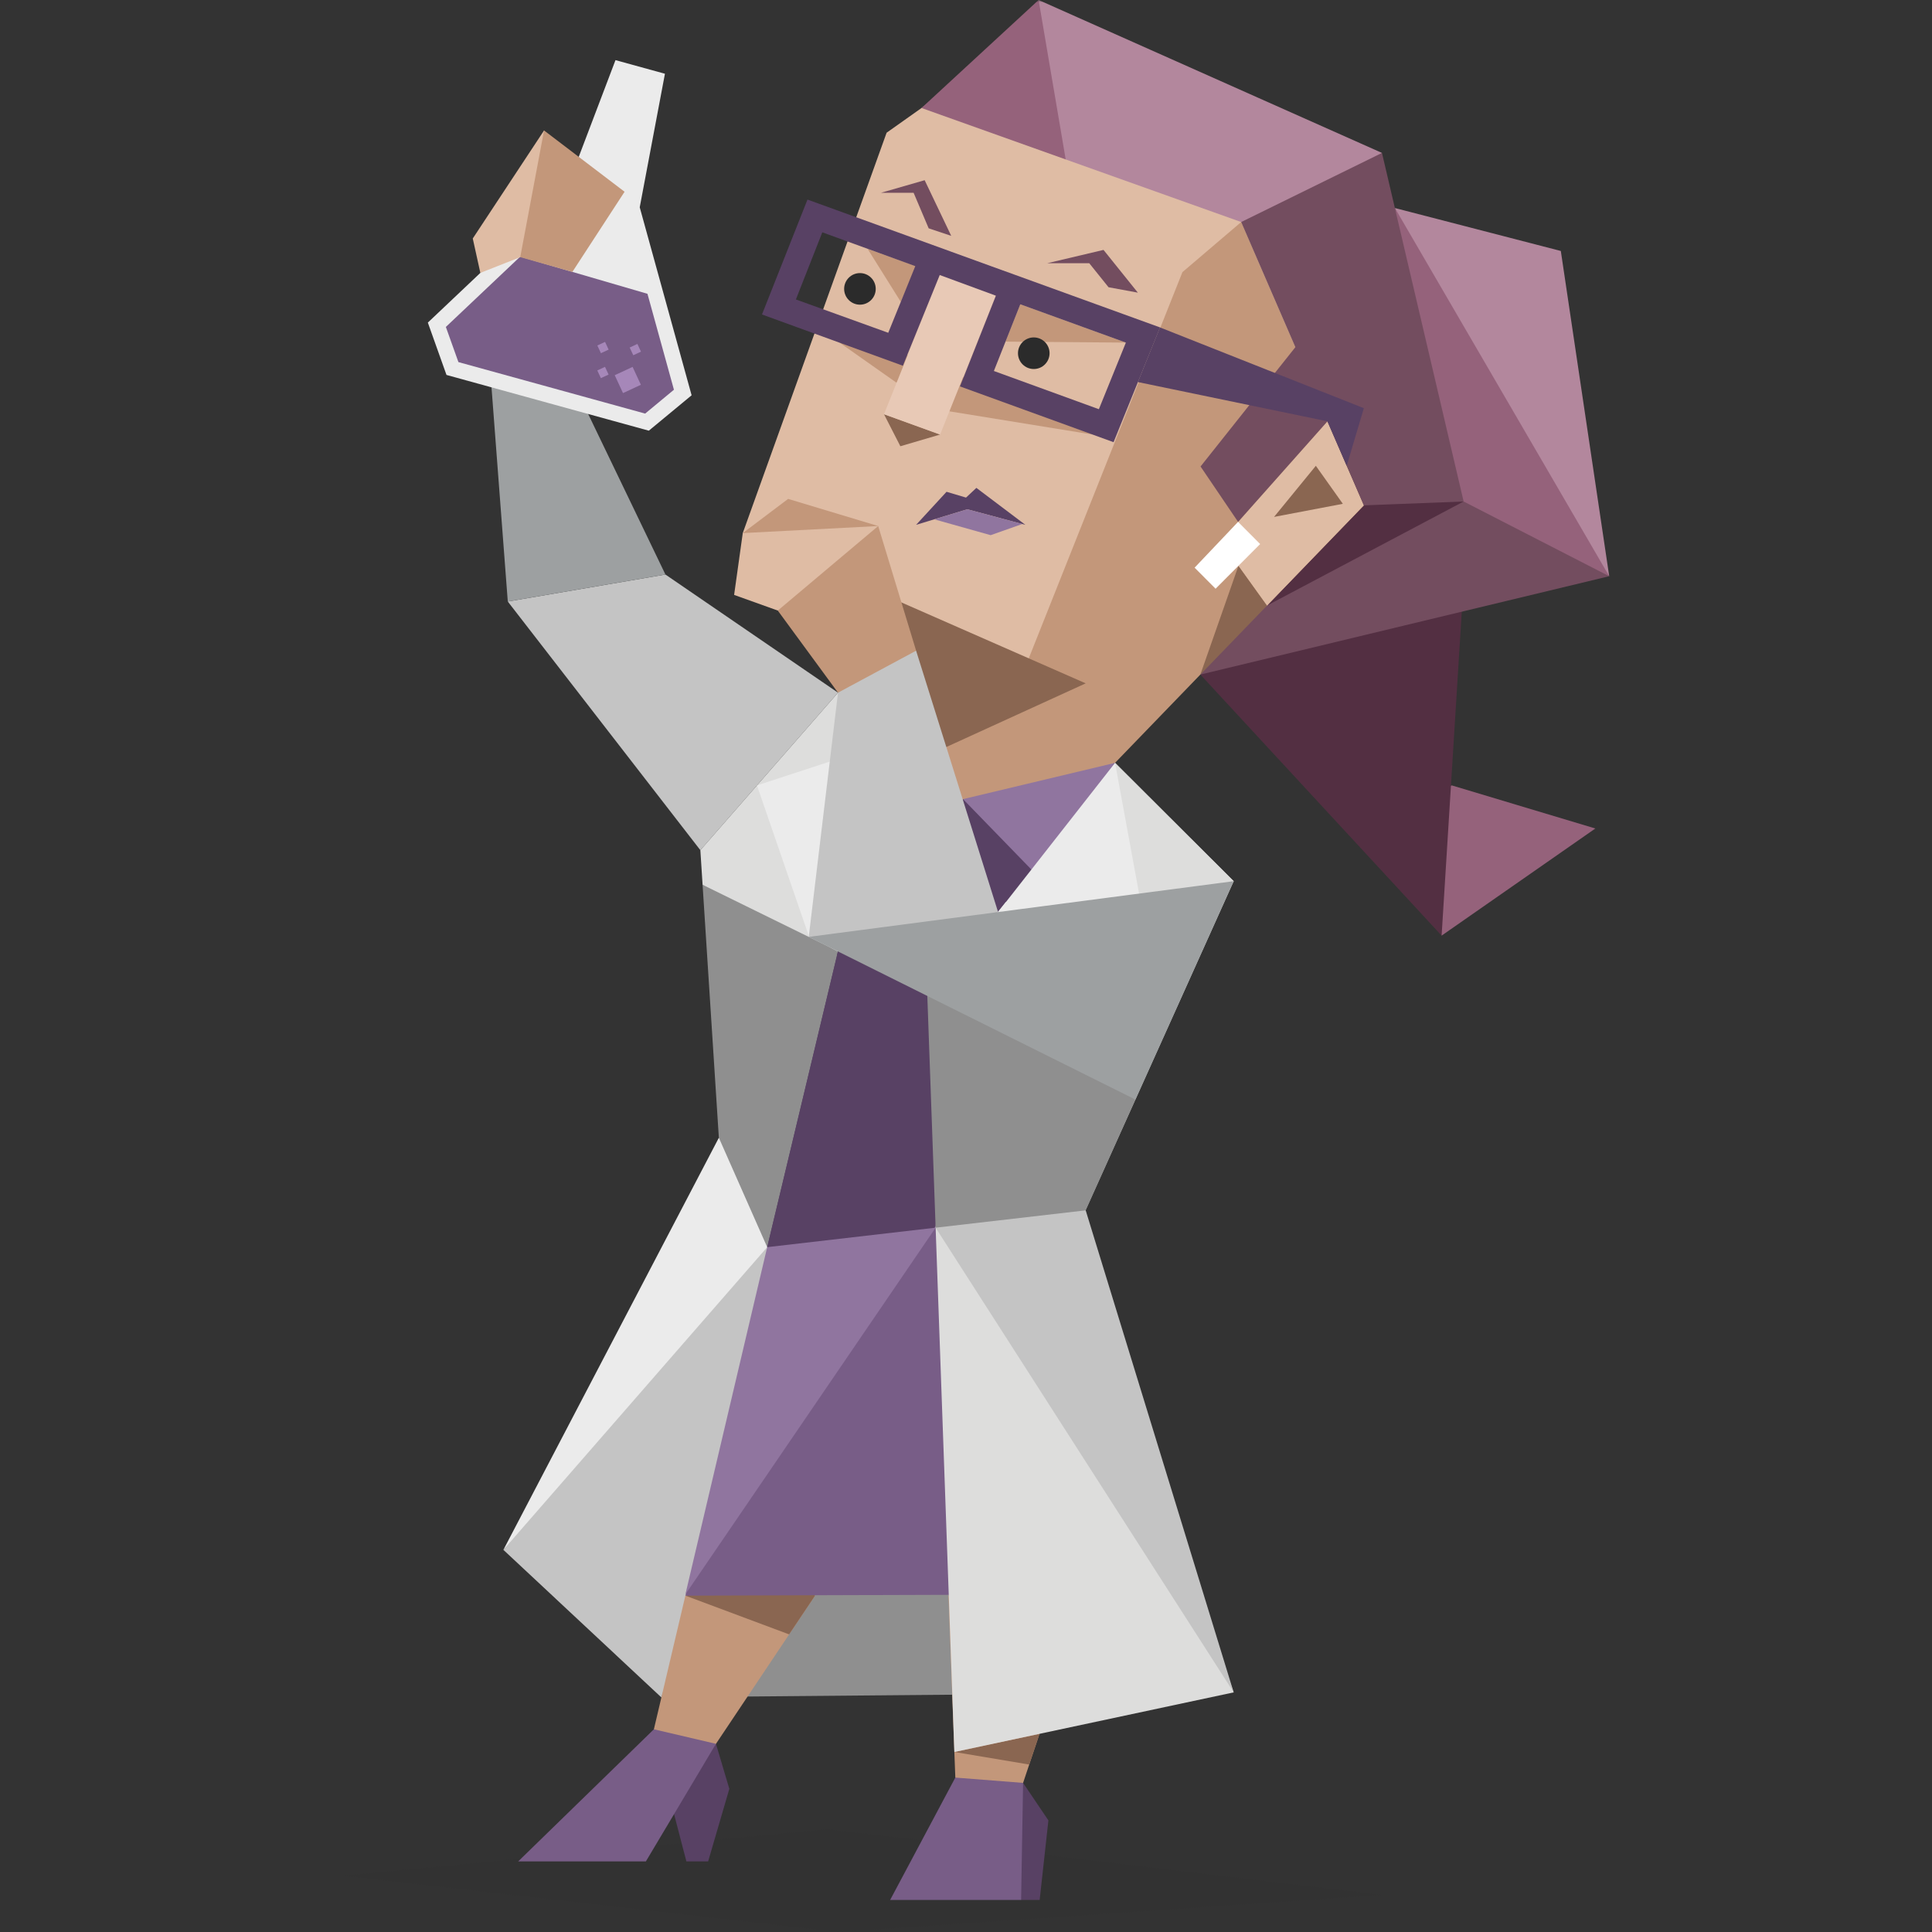 
<svg width="400px" height="400px" viewBox="0 0 400 400" version="1.1" xmlns="http://www.w3.org/2000/svg" xmlns:xlink="http://www.w3.org/1999/xlink">
    <rect x="0" y="0" width="400" height="400" fill="#333333" stroke="none"/>
    <defs>
        <rect id="path-79q3m0fs6u-1" x="0" y="0" width="400" height="400"></rect>
    </defs>
    <g id="博客" stroke="none" stroke-width="1" fill="none" fill-rule="evenodd">
        <g id="画板" transform="translate(-235, -175)">
            <g id="编组" transform="translate(435, 375) scale(-1, 1) translate(-435, -375) translate(235, 175)">
                <mask id="mask-79q3m0fs6u-2" fill="white">
                    <use xlink:href="#path-79q3m0fs6u-1"></use>
                </mask>
                <g id="矩形"></g>
                <g mask="url(#mask-79q3m0fs6u-2)">
                    <g transform="translate(66.829, 0)">
                        <g transform="translate(82.251, 319.481)" fill="#8F8F8F" fill-rule="nonzero" id="路径">
                            <g>
                                <path d="M0,30.909 C0,30.909 114.03,31.92 114.03,31.92 C114.03,31.92 116.229,3.21 116.229,3.21 C116.229,3.21 20.06,0 20.06,0 C20.06,0 0,30.909 0,30.909 Z"></path>
                            </g>
                        </g>
                        <g transform="translate(159.67, 118.95)" fill="#C4C4C4" fill-rule="nonzero" id="路径">
                            <path d="M0,24.46 C0,24.46 35.73,0 35.73,0 C35.73,0 68.37,5.59 68.37,5.59 C68.37,5.59 28.5,57.07 28.5,57.07 C28.5,57.07 0,24.46 0,24.46 Z"></path>
                        </g>
                        <g transform="translate(195.4, 70.209)" fill="#9DA0A1" fill-rule="nonzero" id="路径">
                            <path d="M32.64,54.33 C32.64,54.33 36.07,9.19 36.07,9.19 C36.07,9.19 23.46,0 23.46,0 C23.46,0 0,48.74 0,48.74 C0,48.74 32.64,54.33 32.64,54.33 Z"></path>
                        </g>
                        <g transform="translate(189.98, 12.449)" fill-rule="nonzero" id="路径">
                            <g fill="#EBEBEB">
                                <path d="M26.181,27.43 C26.181,27.43 15.761,0 15.761,0 C15.761,0 5.521,2.82 5.521,2.82 C5.521,2.82 10.741,30.47 10.741,30.47 C10.741,30.47 0,69.39 0,69.39 C0,69.39 8.861,76.72 8.861,76.72 C8.861,76.72 29.81,70.95 29.81,70.95 C29.81,70.95 50.75,65.18 50.75,65.18 C50.75,65.18 54.611,54.34 54.611,54.34 C54.611,54.34 26.181,27.43 26.181,27.43 Z"></path>
                            </g>
                            <g transform="translate(3.659, 40.69)" fill="#785D87">
                                <path d="M47.222,14.55 C47.222,14.55 31.84,0 31.84,0 C31.84,0 5.481,7.69 5.481,7.69 C5.481,7.69 0,27.55 0,27.55 C0,27.55 5.96,32.49 5.96,32.49 C5.96,32.49 44.62,21.83 44.62,21.83 C44.62,21.83 47.222,14.55 47.222,14.55 Z"></path>
                            </g>
                            <g transform="translate(10.482, 58.337)" fill="#A687B9">
                                <g transform="translate(0.02, 5.179)">
                                    <path d="M0,3.701 C0,3.701 1.718,0 1.718,0 C1.718,0 5.418,1.717 5.418,1.717 C5.418,1.717 3.701,5.418 3.701,5.418 C3.701,5.418 0,3.701 0,3.701 Z"></path>
                                </g>
                                <g transform="translate(0, 0.423)">
                                    <path d="M0,1.596 C0,1.596 0.742,0 0.742,0 C0.742,0 2.338,0.742 2.338,0.742 C2.338,0.742 1.596,2.338 1.596,2.338 C1.596,2.338 0,1.596 0,1.596 Z"></path>
                                </g>
                                <g transform="translate(6.706, 5.169)">
                                    <path d="M0,1.596 C0,1.596 0.742,0 0.742,0 C0.742,0 2.338,0.742 2.338,0.742 C2.338,0.742 1.596,2.338 1.596,2.338 C1.596,2.338 0,1.596 0,1.596 Z"></path>
                                </g>
                                <g transform="translate(6.698, 0)">
                                    <path d="M0,1.596 C0,1.596 0.741,0 0.741,0 C0.741,0 2.338,0.742 2.338,0.742 C2.338,0.742 1.596,2.338 1.596,2.338 C1.596,2.338 0,1.596 0,1.596 Z"></path>
                                </g>
                            </g>
                            <g transform="translate(23.959, 14.56)" fill="#DFBCA4">
                                <path d="M0,15.25 C0,15.25 6.591,0 6.591,0 C6.591,0 21.351,22.37 21.351,22.37 C21.351,22.37 19.78,29.49 19.78,29.49 C19.78,29.49 11.521,26.23 11.521,26.23 C11.521,26.23 0,15.25 0,15.25 Z"></path>
                            </g>
                            <g transform="translate(13.88, 14.56)" fill="#C3977A">
                                <path d="M0,12.69 C0,12.69 10.81,29.29 10.81,29.29 C10.81,29.29 21.6,26.23 21.6,26.23 C21.6,26.23 16.67,0 16.67,0 C16.67,0 0,12.69 0,12.69 Z"></path>
                            </g>
                        </g>
                        <g transform="translate(47.051, 330.36)" fill-rule="nonzero" id="路径">
                            <g opacity="0.1" transform="translate(0, 48.35)" fill="#2B2B2B">
                                <path d="M0,13.6 C0,13.6 112.62,21.29 112.62,21.29 C112.62,21.29 215.04,9.64 215.04,9.64 C215.04,9.64 114.78,0 114.78,0 C114.78,0 0,13.6 0,13.6 Z"></path>
                            </g>
                            <g transform="translate(69.06, 38.77)" fill="#584164">
                                <path d="M5.65,24.24 C5.65,24.24 11.22,15.179 11.22,15.179 C11.22,15.179 5.24,0 5.24,0 C5.24,0 0,7.76 0,7.76 C0,7.76 1.81,24.24 1.81,24.24 C1.81,24.24 5.65,24.24 5.65,24.24 Z"></path>
                            </g>
                            <g transform="translate(61.34, 0)" fill="#C3977A">
                                <path d="M26.99,37.67 C26.99,37.67 28.42,0 28.42,0 C28.42,0 0,0 0,0 C0,0 12.96,38.77 12.96,38.77 C12.96,38.77 22.69,47.51 22.69,47.51 C22.69,47.51 26.99,37.67 26.99,37.67 Z"></path>
                            </g>
                            <g transform="translate(70.9, 28.609)" fill="#8A6651">
                                <path d="M17.63,3.761 C17.63,3.761 0,0 0,0 C0,0 2.13,6.361 2.13,6.361 C2.13,6.361 17.63,3.761 17.63,3.761 Z"></path>
                            </g>
                            <g transform="translate(74.3, 37.67)" fill="#785D87">
                                <path d="M0,1.1 C0,1.1 14.03,0 14.03,0 C14.03,0 27.53,25.34 27.53,25.34 C27.53,25.34 0.41,25.34 0.41,25.34 C0.41,25.34 0,1.1 0,1.1 Z"></path>
                            </g>
                        </g>
                        <g transform="translate(119.63, 143.41)">
                            <g transform="translate(51.18, 92.15)" fill="#EBEBEB" fill-rule="nonzero" id="路径">
                                <path d="M0,26.37 C0,26.37 58.14,85.32 58.14,85.32 C58.14,85.32 13.53,0 13.53,0 C13.53,0 3.521,7.04 3.521,7.04 C3.521,7.04 0,26.37 0,26.37 Z"></path>
                            </g>
                            <g transform="translate(54.7, 114.8)" fill="#C4C4C4" fill-rule="nonzero" id="路径">
                                <path d="M0,0 C0,0 54.62,62.67 54.62,62.67 C54.62,62.67 21.95,93.19 21.95,93.19 C21.95,93.19 5.06,46.6 5.06,46.6 C5.06,46.6 0,0 0,0 Z"></path>
                            </g>
                            <g transform="translate(34.28, 39.77)" fill="#8F8F8F" fill-rule="nonzero" id="路径">
                                <path d="M0,9.24 C0,9.24 20.42,75.03 20.42,75.03 C20.42,75.03 30.43,52.38 30.43,52.38 C30.43,52.38 33.8,0 33.8,0 C33.8,0 0,9.24 0,9.24 Z"></path>
                            </g>
                            <g transform="translate(18.974, 0)" fill="#DDDDDC" fill-rule="nonzero" id="路径">
                                <path d="M0,6.742 C0,6.742 21.066,53.54 21.066,53.54 C21.066,53.54 49.106,39.77 49.106,39.77 C49.106,39.77 49.566,32.61 49.566,32.61 C49.566,32.61 21.066,0 21.066,0 C21.066,0 0,6.742 0,6.742 Z"></path>
                            </g>
                            <g transform="translate(0, 10.298)" fill="#584164" fill-rule="nonzero" id="路径">
                                <path d="M24.294,0 C24.294,0 5.007,21.648 0,26.321 C5.45,34.95 10.901,43.579 16.352,52.208 C24.332,49.547 32.314,46.887 40.294,44.227 C37.561,33.704 24.294,0 24.294,0 Z"></path>
                            </g>
                            <g transform="translate(13.799, 6.876)" fill="#90759F" fill-rule="nonzero" id="路径">
                                <g>
                                    <path d="M5.276,0 C5.276,0 20.976,34.459 20.976,34.459 C20.976,34.459 0,15.224 0,15.224 C0,15.224 5.276,0 5.276,0 Z"></path>
                                </g>
                            </g>
                            <g transform="translate(15.95, 53.57)" fill="#584164" fill-rule="nonzero" id="路径">
                                <path d="M28.97,20.37 C28.97,20.37 24.1,0 24.1,0 C24.1,0 0,8.07 0,8.07 C0,8.07 3.89,56.931 3.89,56.931 C3.89,56.931 4.16,57.23 4.16,57.23 C4.16,57.23 38.75,61.23 38.75,61.23 C38.75,61.23 28.97,20.37 28.97,20.37 Z"></path>
                            </g>
                            <g transform="translate(18.99, 6.82)" fill="#EBEBEB" fill-rule="nonzero" id="路径">
                                <path d="M0,0 C0,0 21.12,46.74 21.12,46.74 C21.12,46.74 27.1,43.532 27.1,43.532 C27.1,43.532 37.83,12.38 37.83,12.38 C37.83,12.38 0,0 0,0 Z"></path>
                            </g>
                        </g>
                        <g transform="translate(98.738, 247.519)">
                            <g transform="translate(65.683, 77.401)" fill-rule="nonzero" id="路径">
                                <g transform="translate(17.75, 36.12)" fill="#584164">
                                    <path d="M8.89,24.35 C8.89,24.35 12.01,12.371 12.01,12.371 C12.01,12.371 7.8,4.52 7.8,4.52 C7.8,4.52 2.77,0 2.77,0 C2.77,0 0,9.321 0,9.321 C0,9.321 4.39,24.35 4.39,24.35 C4.39,24.35 8.89,24.35 8.89,24.35 Z"></path>
                                </g>
                                <g transform="translate(0, 5.44)" fill="#C3977A">
                                    <path d="M33.37,27.67 C33.37,27.67 26.849,0 26.849,0 C26.849,0 0,0 0,0 C0,0 20.519,30.68 20.519,30.68 C20.519,30.68 30.32,42.56 30.32,42.56 C30.32,42.56 33.37,27.67 33.37,27.67 Z"></path>
                                </g>
                                <g transform="translate(0, 0)" fill="#8A6651">
                                    <path d="M26.85,5.44 C26.85,5.44 6.39,0 6.39,0 C6.39,0 0,5.44 0,5.44 C0,5.44 5.371,13.46 5.371,13.46 C5.371,13.46 26.85,5.44 26.85,5.44 Z"></path>
                                </g>
                                <g transform="translate(20.52, 33.11)" fill="#785D87">
                                    <path d="M0,3.01 C0,3.01 12.851,0 12.851,0 C12.851,0 40.95,27.36 40.95,27.36 C40.95,27.36 14.511,27.36 14.511,27.36 C14.511,27.36 0,3.01 0,3.01 Z"></path>
                                </g>
                            </g>
                            <g fill-rule="nonzero" id="路径">
                                <g fill="#785D87">
                                    <path d="M9.654,3.07 C9.654,3.07 52.964,0 52.964,0 C52.964,0 73.404,18.231 73.404,18.231 C73.404,18.231 92.532,82.842 92.532,82.842 C92.532,82.842 0,82.544 0,82.544 C0,82.544 9.654,3.07 9.654,3.07 Z"></path>
                                </g>
                                <g transform="translate(40.723, 5.201)" fill="#90759F">
                                    <path d="M0,1.46 C0,1.46 51.81,77.38 51.81,77.38 C51.81,77.38 34.87,5.49 34.87,5.49 C34.87,5.49 18.07,0 18.07,0 C18.07,0 0,1.46 0,1.46 Z"></path>
                                </g>
                            </g>
                        </g>
                        <g transform="translate(0, 0)">
                            <g transform="translate(2.87, 120.44)" fill-rule="nonzero" id="路径">
                                <g transform="translate(0, 42.17)" fill="#95627B">
                                    <path d="M31.83,31.1 C31.83,31.1 0,8.92 0,8.92 C0,8.92 29.72,0 29.72,0 C29.72,0 40.89,4.07 40.89,4.07 C40.89,4.07 31.83,31.1 31.83,31.1 Z"></path>
                                </g>
                                <g transform="translate(27.27, 0)" fill="#532F42">
                                    <path d="M54.51,19.22 C54.51,19.22 4.56,73.27 4.56,73.27 C4.56,73.27 0,0 0,0 C0,0 54.51,19.22 54.51,19.22 Z"></path>
                                </g>
                            </g>
                            <g transform="translate(0, 43.07)" fill="#B3879D" fill-rule="nonzero" id="路径">
                                <path d="M44.37,0 C44.37,0 30.14,36.18 30.14,36.18 C30.14,36.18 0,76.23 0,76.23 C0,76.23 10.02,8.89 10.02,8.89 C10.02,8.89 44.37,0 44.37,0 Z"></path>
                            </g>
                            <g transform="translate(0, 43.07)" fill="#95627B" fill-rule="nonzero" id="路径">
                                <path d="M44.37,0 C44.37,0 0,76.23 0,76.23 C0,76.23 42.33,63.23 42.33,63.23 C42.33,63.23 44.37,0 44.37,0 Z"></path>
                            </g>
                            <g transform="translate(0, 103.83)" fill="#734D5F" fill-rule="nonzero" id="路径">
                                <path d="M0,15.47 C0,15.47 30.14,0 30.14,0 C30.14,0 52.88,8.05 52.88,8.05 C52.88,8.05 73.9,20.52 73.9,20.52 C73.9,20.52 84.65,35.83 84.65,35.83 C84.65,35.83 0,15.47 0,15.47 Z"></path>
                            </g>
                            <g transform="translate(30.14, 98.4)" fill="#532F42" fill-rule="nonzero" id="路径">
                                <path d="M0,5.43 C0,5.43 40.7,26.97 40.7,26.97 C40.7,26.97 23.36,0 23.36,0 C23.36,0 0,5.43 0,5.43 Z"></path>
                            </g>
                            <g transform="translate(50.8, 3.24)" fill="#DFBCA4" fill-rule="nonzero" id="路径">
                                <path d="M91.58,19.12 C91.58,19.12 98.81,24.24 98.81,24.24 C98.81,24.24 128.59,107.13 128.59,107.13 C128.59,107.13 95.87,121.43 95.87,121.43 C95.87,121.43 82.849,162.483 82.849,162.483 C82.849,162.483 51.51,145.01 51.51,145.01 C51.51,145.01 11.52,96.96 11.52,96.96 C11.52,96.96 0,30.26 0,30.26 C0,30.26 66.79,0 66.79,0 C66.79,0 91.58,19.12 91.58,19.12 Z"></path>
                            </g>
                            <g transform="translate(50.8, 45.97)" fill="#C3977A" fill-rule="nonzero" id="路径">
                                <path d="M83.678,119.542 C83.678,119.542 87.025,108.732 87.025,108.732 C87.025,108.732 70.78,93.86 70.78,93.86 C70.78,93.86 37.56,10.37 37.56,10.37 C37.56,10.37 25.4,0 25.4,0 C25.4,0 0,58.66 0,58.66 C0,58.66 20.04,79.4 20.04,79.4 C20.04,79.4 25.56,82.43 25.56,82.43 C25.56,82.43 33.85,93.69 33.85,93.69 C33.85,93.69 51.51,111.97 51.51,111.97 C51.51,111.97 65.57,119.48 65.57,119.48 C65.57,119.48 83.678,119.542 83.678,119.542 Z"></path>
                            </g>
                            <g transform="translate(108.39, 124.67)" fill="#8A6651" fill-rule="nonzero" id="路径">
                                <path d="M0,16.81 C0,16.81 28.81,29.97 28.81,29.97 C28.81,29.97 29.438,30.13 29.438,30.13 C29.438,30.13 38.28,0 38.28,0 C38.28,0 0,16.81 0,16.81 Z"></path>
                            </g>
                            <g transform="translate(47.05, 0)" fill="#B3879D" fill-rule="nonzero" id="路径">
                                <path d="M29.15,45.97 C29.15,45.97 65.48,33.01 65.48,33.01 C65.48,33.01 77.01,20.23 77.01,20.23 C77.01,20.23 71.09,0 71.09,0 C71.09,0 0,31.66 0,31.66 C0,31.66 12.61,50.57 12.61,50.57 C12.61,50.57 29.15,45.97 29.15,45.97 Z"></path>
                            </g>
                            <g transform="translate(70.84, 117.14)" fill="#8A6651" fill-rule="nonzero" id="路径">
                                <path d="M0,8.23 C0,8.23 5.92,0 5.92,0 C5.92,0 13.81,22.52 13.81,22.52 C13.81,22.52 0,8.23 0,8.23 Z"></path>
                            </g>
                            <g transform="translate(50.8, 87.23)" fill="#DFBCA4" fill-rule="nonzero" id="路径">
                                <path d="M20.04,38.14 C20.04,38.14 29.6,24.83 29.6,24.83 C29.6,24.83 7.54,0 7.54,0 C7.54,0 0,17.4 0,17.4 C0,17.4 20.04,38.14 20.04,38.14 Z"></path>
                            </g>
                            <g transform="translate(55.15, 96.44)" fill="#8A6651" fill-rule="nonzero" id="路径">
                                <path d="M5.59,0 C5.59,0 14.24,10.58 14.24,10.58 C14.24,10.58 0,7.87 0,7.87 C0,7.87 5.59,0 5.59,0 Z"></path>
                            </g>
                            <g transform="translate(72.27, 108.05)" fill="#FFFFFF" fill-rule="nonzero" id="路径">
                                <path d="M13.57,9.48 C13.57,9.48 9.23,13.84 9.23,13.84 C9.23,13.84 0,4.59 0,4.59 C0,4.59 4.57,0 4.57,0 C4.57,0 13.57,9.48 13.57,9.48 Z"></path>
                            </g>
                            <g transform="translate(112.53, 0)" fill="#95627B" fill-rule="nonzero" id="路径">
                                <path d="M5.61,0 C5.61,0 0,33.01 0,33.01 C0,33.01 29.85,22.36 29.85,22.36 C29.85,22.36 5.61,0 5.61,0 Z"></path>
                            </g>
                            <g transform="translate(30.14, 31.66)" fill="#734D5F" fill-rule="nonzero" id="路径">
                                <path d="M28.2,55.57 C28.2,55.57 46.7,76.39 46.7,76.39 C46.7,76.39 54.47,64.92 54.47,64.92 C54.47,64.92 34.84,40.22 34.84,40.22 C34.84,40.22 46.06,14.31 46.06,14.31 C46.06,14.31 16.91,0 16.91,0 C16.91,0 0,72.17 0,72.17 C0,72.17 14.22,72.72 14.22,72.72 C14.22,72.72 20.66,72.97 20.66,72.97 C20.66,72.97 28.2,55.57 28.2,55.57 Z"></path>
                            </g>
                        </g>
                        <g transform="translate(77.75, 157.94)">
                            <g transform="translate(0, 0)" fill="#DDDDDC" fill-rule="nonzero" id="路径">
                                <path d="M24.56,0 C24.56,0 48.78,30.89 48.78,30.89 C52.669,36.437 56.559,41.984 60.448,47.532 C60.868,63.768 61.289,80.003 61.71,96.24 C51.387,95.079 41.064,93.918 30.741,92.757 C20.494,70.004 10.247,47.252 0,24.5 C0,24.5 24.56,0 24.56,0 Z"></path>
                            </g>
                            <g transform="translate(19.02, 0)" fill="#EBEBEB" fill-rule="nonzero" id="路径">
                                <path d="M5.54,0 C5.54,0 0,30.16 0,30.16 C0,30.16 29.76,30.89 29.76,30.89 C29.76,30.89 21.28,16.42 21.28,16.42 C21.28,16.42 5.54,0 5.54,0 Z"></path>
                            </g>
                            <g transform="translate(57.83, 39.04)" fill="#584164" fill-rule="nonzero" id="路径">
                                <path d="M28.97,20.37 C28.97,20.37 24.1,0 24.1,0 C24.1,0 0,8.07 0,8.07 C0,8.07 3.89,56.931 3.89,56.931 C3.89,56.931 4.16,57.23 4.16,57.23 C4.16,57.23 38.75,61.23 38.75,61.23 C38.75,61.23 28.97,20.37 28.97,20.37 Z"></path>
                            </g>
                            <g transform="translate(29.18, 25.83)" fill="#EBEBEB" fill-rule="nonzero" id="路径">
                                <path d="M3.13,0 C3.13,0 0,14.66 0,14.66 C0,14.66 25.26,26.89 25.26,26.89 C25.26,26.89 34.25,22.4 34.25,22.4 C34.25,22.4 18.602,3.631 18.602,3.631 C18.602,3.631 3.13,0 3.13,0 Z"></path>
                            </g>
                            <g fill="#DDDDDC" fill-rule="nonzero" id="路径">
                                <path d="M24.56,0 C24.56,0 48.78,30.89 48.78,30.89 C48.78,30.89 54.44,52.72 54.44,52.72 C54.44,52.72 61.71,96.24 61.71,96.24 C61.71,96.24 57.83,204.791 57.83,204.791 C57.83,204.791 0,192.45 0,192.45 C0,192.45 37.34,89.58 37.34,89.58 C37.34,89.58 0,24.5 0,24.5 C0,24.5 24.56,0 24.56,0 Z"></path>
                            </g>
                            <g transform="translate(0, 89.58)" fill="#C4C4C4" fill-rule="nonzero" id="路径">
                                <path d="M61.71,6.66 C61.71,6.66 0,102.87 0,102.87 C0,102.87 30.64,3.07 30.64,3.07 C30.64,3.07 47.25,0 47.25,0 C47.25,0 61.71,6.66 61.71,6.66 Z"></path>
                            </g>
                            <g transform="translate(20.34, 48.26)" fill="#8F8F8F" fill-rule="nonzero" id="路径">
                                <path d="M43.09,0 C43.09,0 18.28,4.461 18.28,4.461 C18.28,4.461 0,21.461 0,21.461 C0,21.461 10.3,44.39 10.3,44.39 C10.3,44.39 41.37,47.98 41.37,47.98 C41.37,47.98 43.09,0 43.09,0 Z"></path>
                            </g>
                            <g transform="translate(19.02, 0)" fill="#EBEBEB" fill-rule="nonzero" id="路径">
                                <path d="M5.54,0 C5.54,0 0,30.16 0,30.16 C0,30.16 29.76,30.89 29.76,30.89 C29.76,30.89 21.28,16.42 21.28,16.42 C21.28,16.42 5.54,0 5.54,0 Z"></path>
                            </g>
                            <g transform="translate(24.56, 0)" fill="#90759F" fill-rule="nonzero" id="路径">
                                <path d="M31.48,7.51 C31.48,7.51 25.22,18.08 25.22,18.08 C25.22,18.08 17.32,22.09 17.32,22.09 C17.32,22.09 0,0 0,0 C0,0 31.48,7.51 31.48,7.51 Z"></path>
                            </g>
                            <g transform="translate(41.88, 7.51)" fill="#584164" fill-rule="nonzero" id="路径">
                                <path d="M14.2,0.01 C14.2,0.01 14.16,0 14.16,0 C14.16,0 0,14.58 0,14.58 C0,14.58 6.9,23.38 6.9,23.38 C6.9,23.38 16.65,15.11 16.65,15.11 C16.65,15.11 14.2,0.01 14.2,0.01 Z"></path>
                            </g>
                            <g transform="translate(16.911, 25.778)" fill="#EBEBEB" fill-rule="nonzero" id="路径">
                                <path d="M3.13,0 C3.13,0 0,14.66 0,14.66 C0,14.66 25.26,26.89 25.26,26.89 C25.26,26.89 45.281,21.822 45.281,21.822 C45.281,21.822 30.295,3.072 30.295,3.072 C30.295,3.072 3.13,0 3.13,0 Z"></path>
                            </g>
                        </g>
                        <g transform="translate(50.8, 37.31)" fill-rule="nonzero">
                            <g transform="translate(87.731, 48.45)" fill="#8A6651" id="路径">
                                <path d="M11.62,0 C11.62,0 8.229,6.63 8.229,6.63 C8.229,6.63 0,4.21 0,4.21 C0,4.21 11.62,0 11.62,0 Z"></path>
                            </g>
                            <g transform="translate(46.79, 14.43)" fill="#734D5F" id="路径">
                                <path d="M0,8.85 C0,8.85 6.07,7.73 6.07,7.73 C6.07,7.73 10.06,2.76 10.06,2.76 C10.06,2.76 18.78,2.76 18.78,2.76 C18.78,2.76 7.11,0 7.11,0 C7.11,0 0,8.85 0,8.85 Z"></path>
                            </g>
                            <g transform="translate(85.43, 0)" fill="#734D5F" id="路径">
                                <path d="M0,11.52 C0,11.52 4.671,9.96 4.671,9.96 C4.671,9.96 7.79,2.6 7.79,2.6 C7.79,2.6 14.53,2.6 14.53,2.6 C14.53,2.6 5.5,0 5.5,0 C5.5,0 0,11.52 0,11.52 Z"></path>
                            </g>
                            <g transform="translate(70.08, 63.7)" id="路径">
                                <g fill="#584164">
                                    <path d="M0,7.65 C0,7.65 12.02,4.43 12.02,4.43 C12.02,4.43 22.62,7.65 22.62,7.65 C22.62,7.65 16.32,0.81 16.32,0.81 C16.32,0.81 12.29,2.01 12.29,2.01 C12.29,2.01 10.14,0 10.14,0 C10.14,0 0,7.65 0,7.65 Z"></path>
                                </g>
                                <g transform="translate(0.64, 4.43)" fill="#90759F">
                                    <path d="M0,3.05 C0,3.05 6.55,5.36 6.55,5.36 C6.55,5.36 18.22,2.08 18.22,2.08 C18.22,2.08 11.38,0 11.38,0 C11.38,0 0,3.05 0,3.05 Z"></path>
                                </g>
                            </g>
                            <g transform="translate(93.41, 33.65)" fill="#C3977A" id="路径">
                                <path d="M15.1,0 C15.1,0 3.33,8.29 3.33,8.29 C3.33,8.29 0,2.72 0,2.72 C0,2.72 15.1,0 15.1,0 Z"></path>
                            </g>
                            <g transform="translate(56.18, 39.59)" fill="#C3977A" id="路径">
                                <path d="M0,13.07 C0,13.07 29.63,8.26 29.63,8.26 C29.63,8.26 29.48,0 29.48,0 C29.48,0 0,13.07 0,13.07 Z"></path>
                            </g>
                            <g transform="translate(49.27, 25.68)" fill="#C3977A" id="路径">
                                <path d="M0,7.94 C0,7.94 24.93,7.74 24.93,7.74 C24.93,7.74 21.86,0 21.86,0 C21.86,0 0,7.94 0,7.94 Z"></path>
                            </g>
                            <g transform="translate(92.7, 14.23)" fill="#C3977A" id="路径">
                                <path d="M10.03,0 C10.03,0 3.17,10.96 3.17,10.96 C3.17,10.96 0,3.55 0,3.55 C0,3.55 10.03,0 10.03,0 Z"></path>
                            </g>
                            <g transform="translate(74.2, 14.65)" fill="#E8C9B6" id="路径">
                                <path d="M25.15,33.8 C25.15,33.8 13.53,38.01 13.53,38.01 C13.53,38.01 0,4.2 0,4.2 C0,4.2 11.61,0 11.61,0 C11.61,0 25.15,33.8 25.15,33.8 Z"></path>
                            </g>
                            <g transform="translate(0, 30.48)" fill="#584164" id="路径">
                                <path d="M7.54,19.44 C7.54,19.44 3.55,28.65 3.55,28.65 C3.55,28.65 0,16.72 0,16.72 C0,16.72 42.21,0 42.21,0 C42.21,0 46.79,11.31 46.79,11.31 C46.79,11.31 7.54,19.44 7.54,19.44 Z"></path>
                            </g>
                            <g transform="translate(42.19, 4.01)" fill="#584164" id="形状">
                                <path d="M53.251,34.4 C53.251,34.4 82.421,23.79 82.421,23.79 C82.421,23.79 73.001,0 73.001,0 C73.001,0 0,26.47 0,26.47 C0,26.47 9.63,50.23 9.63,50.23 C9.63,50.23 41.43,38.68 41.43,38.68 C41.43,38.68 33.99,19.9 33.99,19.9 C33.99,19.9 45.621,15.62 45.621,15.62 C45.621,15.62 53.251,34.4 53.251,34.4 Z M12.671,43.4 C12.671,43.4 7.08,29.61 7.08,29.61 C7.08,29.61 28.94,21.68 28.94,21.68 C28.94,21.68 34.41,35.49 34.41,35.49 C34.41,35.49 12.671,43.4 12.671,43.4 Z M75.4,20.68 C75.4,20.68 56.28,27.58 56.28,27.58 C56.28,27.58 50.68,13.78 50.68,13.78 C50.68,13.78 69.93,6.78 69.93,6.78 C69.93,6.78 75.4,20.68 75.4,20.68 Z"></path>
                            </g>
                        </g>
                        <g transform="translate(115.87, 56.54)">
                            <g transform="translate(0, 13.32)" fill="#2B2B2B" fill-rule="nonzero" id="路径">
                                <path d="M3.27,0 C5.076,0 6.54,1.464 6.54,3.27 C6.54,5.076 5.076,6.54 3.27,6.54 C1.464,6.54 0,5.076 0,3.27 C0,1.464 1.464,0 3.27,0 Z"></path>
                            </g>
                            <g transform="translate(35.99, 0)" fill="#2B2B2B" fill-rule="nonzero" id="路径">
                                <path d="M3.27,0 C5.076,0 6.541,1.464 6.541,3.27 C6.541,5.076 5.076,6.54 3.27,6.54 C1.464,6.54 0,5.076 0,3.27 C0,1.464 1.464,0 3.27,0 Z"></path>
                            </g>
                        </g>
                        <g transform="translate(77.75, 134.72)" fill-rule="nonzero" id="路径">
                            <g transform="translate(0, 47.72)" fill="#9DA0A1">
                                <path d="M0,0 C0,0 20.33,45.22 20.33,45.22 C20.33,45.22 87.99,11.53 87.99,11.53 C87.99,11.53 68.92,5.74 68.92,5.74 C68.92,5.74 48.78,6.39 48.78,6.39 C48.78,6.39 0,0 0,0 Z"></path>
                            </g>
                            <g transform="translate(48.78, 0)" fill="#C4C4C4">
                                <path d="M39.2,59.25 C39.2,59.25 33.14,8.69 33.14,8.69 C33.14,8.69 25.831,0 25.831,0 C25.831,0 16.971,0 16.971,0 C16.971,0 0,54.11 0,54.11 C0,54.11 39.2,59.25 39.2,59.25 Z"></path>
                            </g>
                        </g>
                        <g transform="translate(143.5, 103.29)" fill-rule="nonzero" id="路径">
                            <g transform="translate(0, 5.62)" fill="#C3977A">
                                <path d="M0,25.81 C0,25.81 7.85,0 7.85,0 C7.85,0 21.86,6.06 21.86,6.06 C21.86,6.06 28.64,17.5 28.64,17.5 C28.64,17.5 16.17,34.5 16.17,34.5 C16.17,34.5 0,25.81 0,25.81 Z"></path>
                            </g>
                            <g transform="translate(7.85, 0)" fill="#C3977A">
                                <path d="M0,5.62 C0,5.62 18.65,0 18.65,0 C18.65,0 28.04,7.08 28.04,7.08 C28.04,7.08 16.57,11.31 16.57,11.31 C16.57,11.31 0,5.62 0,5.62 Z"></path>
                            </g>
                            <g transform="translate(7.85, 5.62)" fill="#DFBCA4">
                                <path d="M0,0 C0,0 28.04,1.46 28.04,1.46 C28.04,1.46 29.83,14.26 29.83,14.26 C29.83,14.26 20.79,17.5 20.79,17.5 C20.79,17.5 0,0 0,0 Z"></path>
                            </g>
                        </g>
                    </g>
                </g>
            </g>
        </g>
    </g>
</svg>